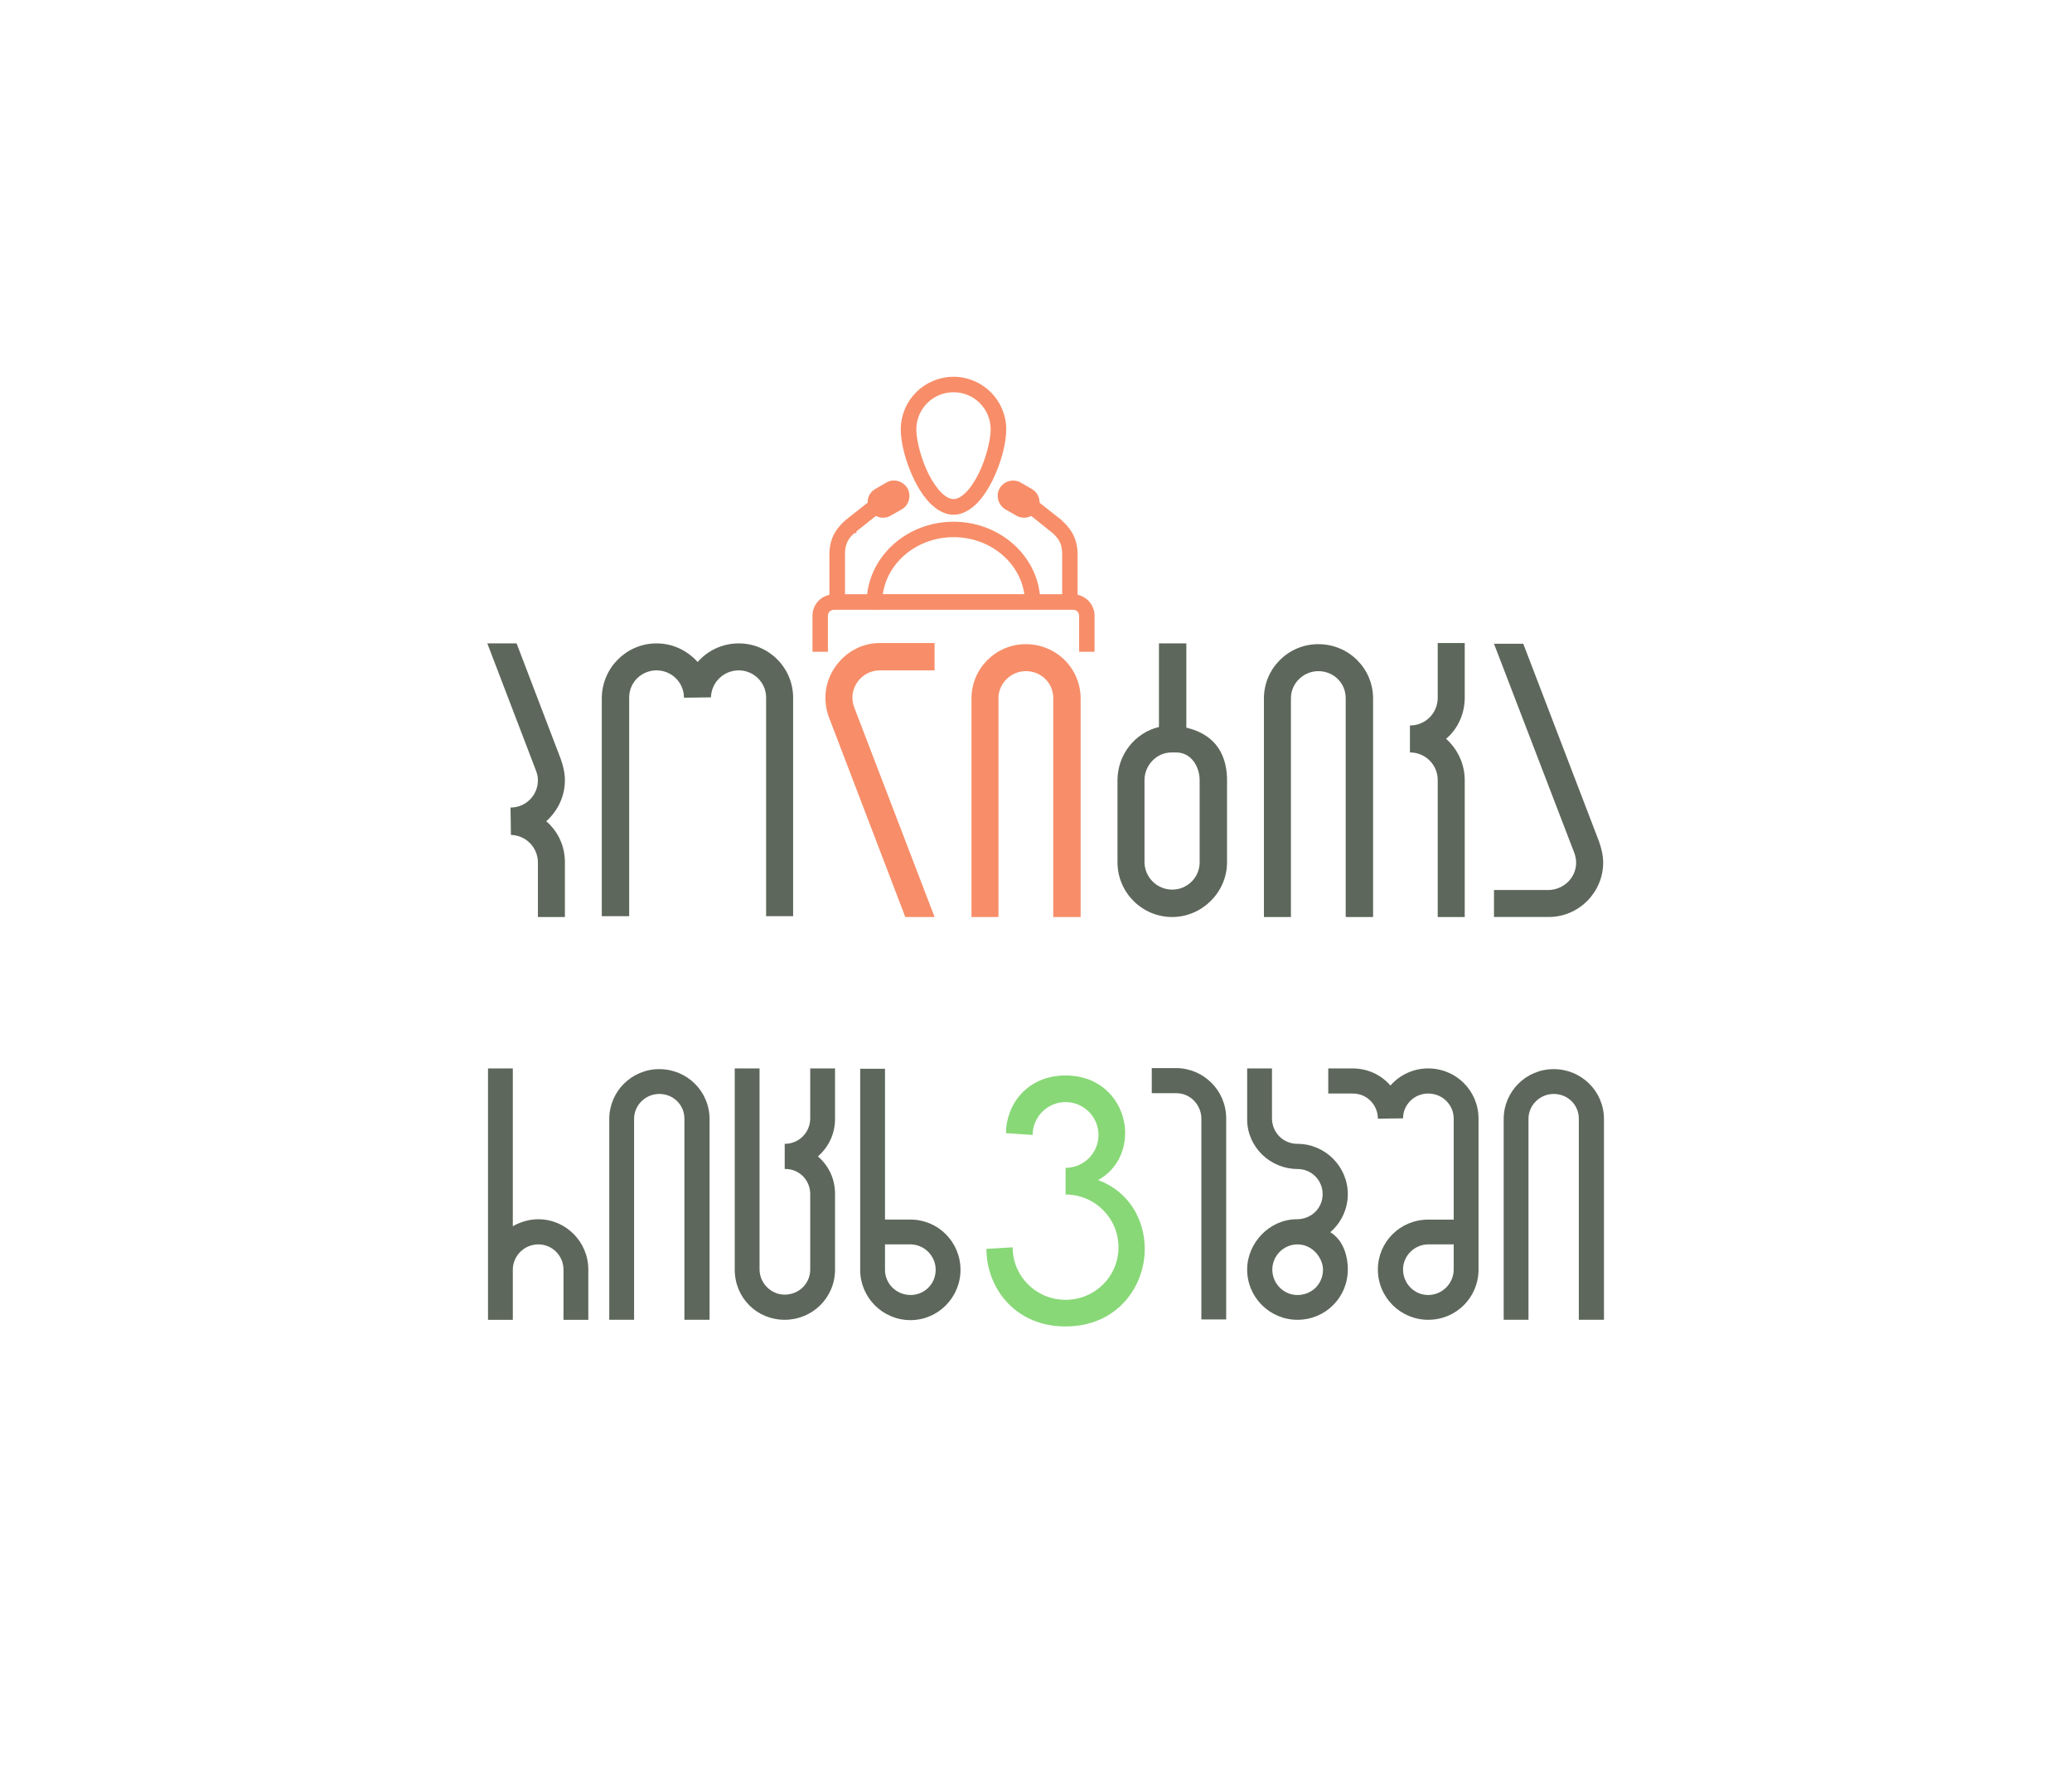 <?xml version="1.0" encoding="utf-8"?>
<!-- Generator: Adobe Illustrator 16.0.0, SVG Export Plug-In . SVG Version: 6.00 Build 0)  -->
<!DOCTYPE svg PUBLIC "-//W3C//DTD SVG 1.1//EN" "http://www.w3.org/Graphics/SVG/1.1/DTD/svg11.dtd">
<svg version="1.1" id="Layer_1" xmlns="http://www.w3.org/2000/svg" xmlns:xlink="http://www.w3.org/1999/xlink" x="0px" y="0px"
	 width="167px" height="143px" viewBox="0 0 167 143" enable-background="new 0 0 167 143" xml:space="preserve">
<g>
	<g>
		<path fill="#F78E69" stroke="#F78E69" stroke-width="0.508" stroke-miterlimit="10" d="M76.858,30.629
			c-2.206,0-4.004,1.784-4.004,3.991c0,1.098,0.42,2.67,1.103,4.044c0.342,0.674,0.748,1.296,1.233,1.772
			c0.472,0.462,1.038,0.807,1.667,0.807c0.631,0,1.182-0.345,1.667-0.807c0.473-0.476,0.88-1.098,1.222-1.772
			c0.682-1.375,1.101-2.946,1.101-4.044C80.848,32.413,79.049,30.629,76.858,30.629L76.858,30.629z M76.858,31.369
			c1.799,0,3.242,1.454,3.242,3.25c0,0.886-0.382,2.446-1.011,3.702c-0.315,0.634-0.696,1.202-1.09,1.586
			c-0.395,0.383-0.775,0.581-1.143,0.581c-0.381,0-0.761-0.198-1.155-0.581c-0.38-0.384-0.775-0.953-1.09-1.586
			c-0.629-1.255-1.01-2.815-1.01-3.702C73.602,32.823,75.047,31.369,76.858,31.369L76.858,31.369z M66.475,52.291v-2.656
			c0-0.409,0.329-0.727,0.735-0.727l0,0h3.189c0.053,0.014,0.105,0.014,0.158,0h12.603c0.052,0.014,0.105,0.014,0.158,0h3.176
			c0.421,0,0.736,0.318,0.736,0.727v2.656h0.734v-2.657c0-0.779-0.604-1.4-1.366-1.467v-3.489c0-1.321-0.643-2.036-1.182-2.524
			c0,0,0-0.013-0.012-0.026l-1.877-1.48c0.051-0.397-0.132-0.806-0.488-1.005l-0.891-0.515c-0.472-0.277-1.09-0.106-1.352,0.357
			c-0.276,0.476-0.105,1.084,0.367,1.361l0.878,0.503c0.356,0.211,0.776,0.171,1.091-0.066l1.785,1.428l0.027,0.013
			c0.485,0.45,0.918,0.886,0.918,1.957v3.476h-2.285c-0.236-3.265-3.176-5.842-6.721-5.842c-3.558,0-6.485,2.577-6.734,5.842h-2.271
			v-3.476c0-1.07,0.42-1.507,0.905-1.957h0.012c0-0.013,0.014-0.013,0.014-0.013l1.797-1.428c0.304,0.237,0.737,0.278,1.09,0.066
			l0.879-0.503c0.474-0.263,0.643-0.885,0.368-1.361c-0.209-0.343-0.601-0.529-0.983-0.489l0,0
			c-0.131,0.013-0.263,0.066-0.381,0.132l-0.879,0.515c-0.367,0.199-0.539,0.595-0.472,0.992l-1.891,1.494
			c-0.013,0.013-0.013,0.026-0.026,0.026c-0.54,0.489-1.181,1.203-1.181,2.524v3.489c-0.762,0.066-1.365,0.688-1.365,1.467v2.657
			H66.475z M72.028,39.736c0.091-0.015,0.183,0.026,0.235,0.118c0.079,0.119,0.041,0.277-0.092,0.344l-0.878,0.515
			c-0.118,0.066-0.263,0.027-0.328-0.092c-0.078-0.133-0.052-0.265,0.079-0.345l0.892-0.514
			C71.962,39.749,71.988,39.736,72.028,39.736L72.028,39.736z M81.584,39.749c0.065-0.013,0.132,0,0.185,0.026l0.893,0.503
			c0.131,0.079,0.158,0.211,0.091,0.344c-0.079,0.118-0.223,0.144-0.342,0.078l-0.878-0.502c-0.118-0.067-0.17-0.212-0.091-0.344
			C81.479,39.801,81.532,39.762,81.584,39.749L81.584,39.749z M76.858,43.052c3.176,0,5.75,2.274,5.986,5.102H70.871
			C71.108,45.326,73.681,43.052,76.858,43.052L76.858,43.052z"/>
	</g>
	<g>
		<path fill="#5D675B" d="M45.531,73.928h-2.176v-4.442c-0.031-1.196-0.98-2.146-2.176-2.176l-0.031-2.206
			c1.227,0,2.207-0.98,2.207-2.206c0-0.275-0.062-0.521-0.153-0.766L39.277,51.87h2.36l3.556,9.312
			c0.184,0.521,0.337,1.103,0.337,1.716c0,1.318-0.583,2.482-1.502,3.308c0.95,0.828,1.502,1.992,1.502,3.31V73.928z"/>
		<path fill="#5D675B" d="M48.504,56.25c0.031-2.419,1.993-4.38,4.415-4.38c1.317,0,2.482,0.583,3.311,1.501
			c0.796-0.918,1.992-1.501,3.311-1.501c2.421,0,4.383,1.961,4.383,4.38v17.615h-2.176V56.189c-0.031-1.195-1.012-2.144-2.208-2.144
			c-1.227,0-2.207,0.979-2.238,2.175l-2.176,0.03v-0.061c-0.031-1.195-1.012-2.144-2.207-2.144c-1.227,0-2.208,0.979-2.208,2.175
			v17.645h-2.207V56.25z"/>
		<path fill="#F78E69" d="M75.326,51.84v2.206h-4.415c-1.226,0-2.207,1.01-2.207,2.205c0,0.276,0.062,0.552,0.153,0.797l6.469,16.88
			h-2.361l-6.1-15.961c-0.215-0.521-0.337-1.103-0.337-1.716c0-2.359,1.962-4.411,4.383-4.411H75.326z"/>
		<path fill="#F78E69" d="M80.475,73.928h-2.176V56.312c0-2.42,1.961-4.38,4.384-4.38c2.453,0,4.414,1.96,4.414,4.38v17.616h-2.207
			V56.281c0-1.226-0.98-2.174-2.207-2.174c-1.196,0-2.208,0.979-2.208,2.174V73.928z"/>
		<path fill="#5D675B" d="M94.788,58.52c3.544,0.414,4.109,2.79,4.109,4.379s0,6.618,0,6.618c0,2.419-2.023,4.412-4.415,4.412
			c-2.452,0-4.414-1.992-4.414-4.412v-6.618c0-2.052,1.41-3.83,3.342-4.289v-6.74h2.207v8.792h-1.196
			c-1.194,0-2.146,1.012-2.176,2.175v6.709c0.03,1.194,1.011,2.174,2.237,2.174c1.196,0,2.176-0.949,2.207-2.144
			c0,0,0-5.645,0-6.678s-0.636-2.24-1.901-2.236V58.52z"/>
		<path fill="#5D675B" d="M104.047,73.928h-2.177V56.312c0-2.42,1.962-4.38,4.384-4.38c2.452,0,4.414,1.96,4.414,4.38v17.616h-2.207
			V56.281c0-1.226-0.982-2.174-2.207-2.174c-1.196,0-2.207,0.979-2.207,2.174V73.928z"/>
		<path fill="#5D675B" d="M118.055,73.928h-2.177V62.837c-0.031-1.194-0.981-2.144-2.177-2.175h-0.062v-2.175h0.062
			c1.195-0.031,2.146-0.979,2.177-2.175V51.84h2.177v4.411c0,1.318-0.583,2.543-1.503,3.309c0.92,0.828,1.503,2.022,1.503,3.339
			V73.928z"/>
		<path fill="#5D675B" d="M120.414,71.752h4.414c1.227-0.031,2.207-1.012,2.207-2.206c0-0.275-0.062-0.552-0.153-0.796
			l-6.468-16.849h2.36l6.101,15.93c0.184,0.521,0.337,1.103,0.337,1.715c0,2.389-1.961,4.381-4.384,4.381h-4.414V71.752z"/>
		<path fill="#5D675B" d="M39.333,86.135h1.999v12.723c0.592-0.338,1.296-0.562,2.057-0.562c2.225,0,4.028,1.828,4.028,4.053v4.053
			h-2v-4.082c-0.028-1.125-0.929-1.998-2.028-1.998c-1.126,0-2.028,0.902-2.057,1.998v4.082h-1.999V86.135z"/>
		<path fill="#5D675B" d="M51.106,106.4h-2V90.217c0-2.225,1.802-4.025,4.028-4.025c2.252,0,4.055,1.801,4.055,4.025V106.4h-2.027
			V90.188c0-1.125-0.901-1.996-2.027-1.996c-1.099,0-2.028,0.9-2.028,1.996V106.4z"/>
		<path fill="#5D675B" d="M59.218,86.135h2v16.24c0.029,1.098,0.93,1.998,2.028,1.998c1.127,0,2.028-0.871,2.057-1.969v-6.193
			c-0.029-1.098-0.901-1.969-2-1.969h-0.057v-2.027h0.057c1.099-0.029,1.971-0.9,2-1.998v-4.082h2v4.053
			c0,1.211-0.507,2.281-1.38,3.041c0.873,0.76,1.38,1.801,1.38,3.039v6.08c0,2.279-1.832,4.053-4.057,4.053
			c-2.252,0-4.028-1.773-4.028-4.053V86.135z"/>
		<path fill="#5D675B" d="M71.182,98.322h2.204c2.225,0,4.028,1.801,4.028,4.053c0,2.225-1.803,4.053-4.028,4.053
			c-2.253,0-4.056-1.828-4.056-4.053V86.162h1.999v16.213c0,1.127,0.93,2.027,2.057,2.027s2.028-0.9,2.028-2.027
			c0-1.125-0.901-2.027-2-2.055h-2.231V98.322z"/>
		<path fill="#88D877" d="M85.884,104.791c2.355,0,4.264-1.877,4.264-4.232c0-2.354-1.908-4.26-4.264-4.26v-2.146
			c1.462,0,2.653-1.191,2.653-2.652s-1.191-2.652-2.653-2.652s-2.654,1.191-2.654,2.652l-2.147-0.148c0-2.295,1.7-4.65,4.801-4.65
			c3.101,0,4.801,2.355,4.801,4.65c0,1.49-0.716,2.98-2.177,3.783c2.505,0.924,3.757,3.219,3.757,5.545
			c0,3.1-2.266,6.256-6.381,6.256s-6.381-3.156-6.381-6.256l2.116-0.121C81.619,102.914,83.528,104.791,85.884,104.791z"/>
		<path fill="#5D675B" d="M98.828,106.373h-1.999v-16.24c-0.028-1.07-0.901-2-2-2H92.83v-2.025h1.944
			c2.225,0,4.054,1.801,4.054,4.053V106.373z"/>
		<path fill="#5D675B" d="M107.223,99.34c1.499,0.912,1.408,3.008,1.408,3.008c0,2.252-1.803,4.053-4.056,4.053
			c-2.226,0-4.056-1.801-4.056-4.053c0-2.141,1.803-4.053,3.999-4.053c1.184,0,2.084-0.9,2.084-2.027c0-1.125-0.9-2.025-2.027-2.025
			c-2.196,0-4.056-1.773-4.056-3.998v-4.109h2v4.053c0.027,1.154,0.929,2.027,2.056,2.027c2.225,0,4.056,1.828,4.056,4.053
			c0,2.223-1.803,4.053-4.056,4.053c-1.127,0-2.028,0.93-2.028,2.027c0,1.125,0.901,2.055,2.028,2.055s2.057-0.865,2.057-2.055
			c0-0.863-0.792-2.027-2.057-2.027L107.223,99.34z"/>
		<path fill="#5D675B" d="M117.215,100.32h-2.134c-1.098,0.027-1.998,0.93-1.998,2.027c0,1.125,0.9,2.055,2.027,2.055
			c1.126,0,2.056-0.93,2.056-2.055V90.133c-0.029-1.1-0.93-1.973-2.056-1.973c-1.127,0-2.027,0.902-2.027,2l-2.028,0.027
			c0-1.125-0.901-2.027-2-2.027h-1.999v-2.025h1.97c1.212,0,2.311,0.535,3.042,1.379c0.733-0.844,1.832-1.379,3.043-1.379
			c2.253,0,4.056,1.803,4.056,4.053v12.16c0,2.252-1.803,4.053-4.056,4.053c-2.226,0-4.056-1.801-4.056-4.053
			c0-2.225,1.802-4.025,4.056-4.025h2.104V100.32z"/>
		<path fill="#5D675B" d="M123.193,106.4h-1.998V90.217c0-2.225,1.803-4.025,4.027-4.025c2.253,0,4.055,1.801,4.055,4.025V106.4
			h-2.026V90.188c0-1.125-0.902-1.996-2.028-1.996c-1.099,0-2.029,0.9-2.029,1.996V106.4z"/>
	</g>
</g>
</svg>
